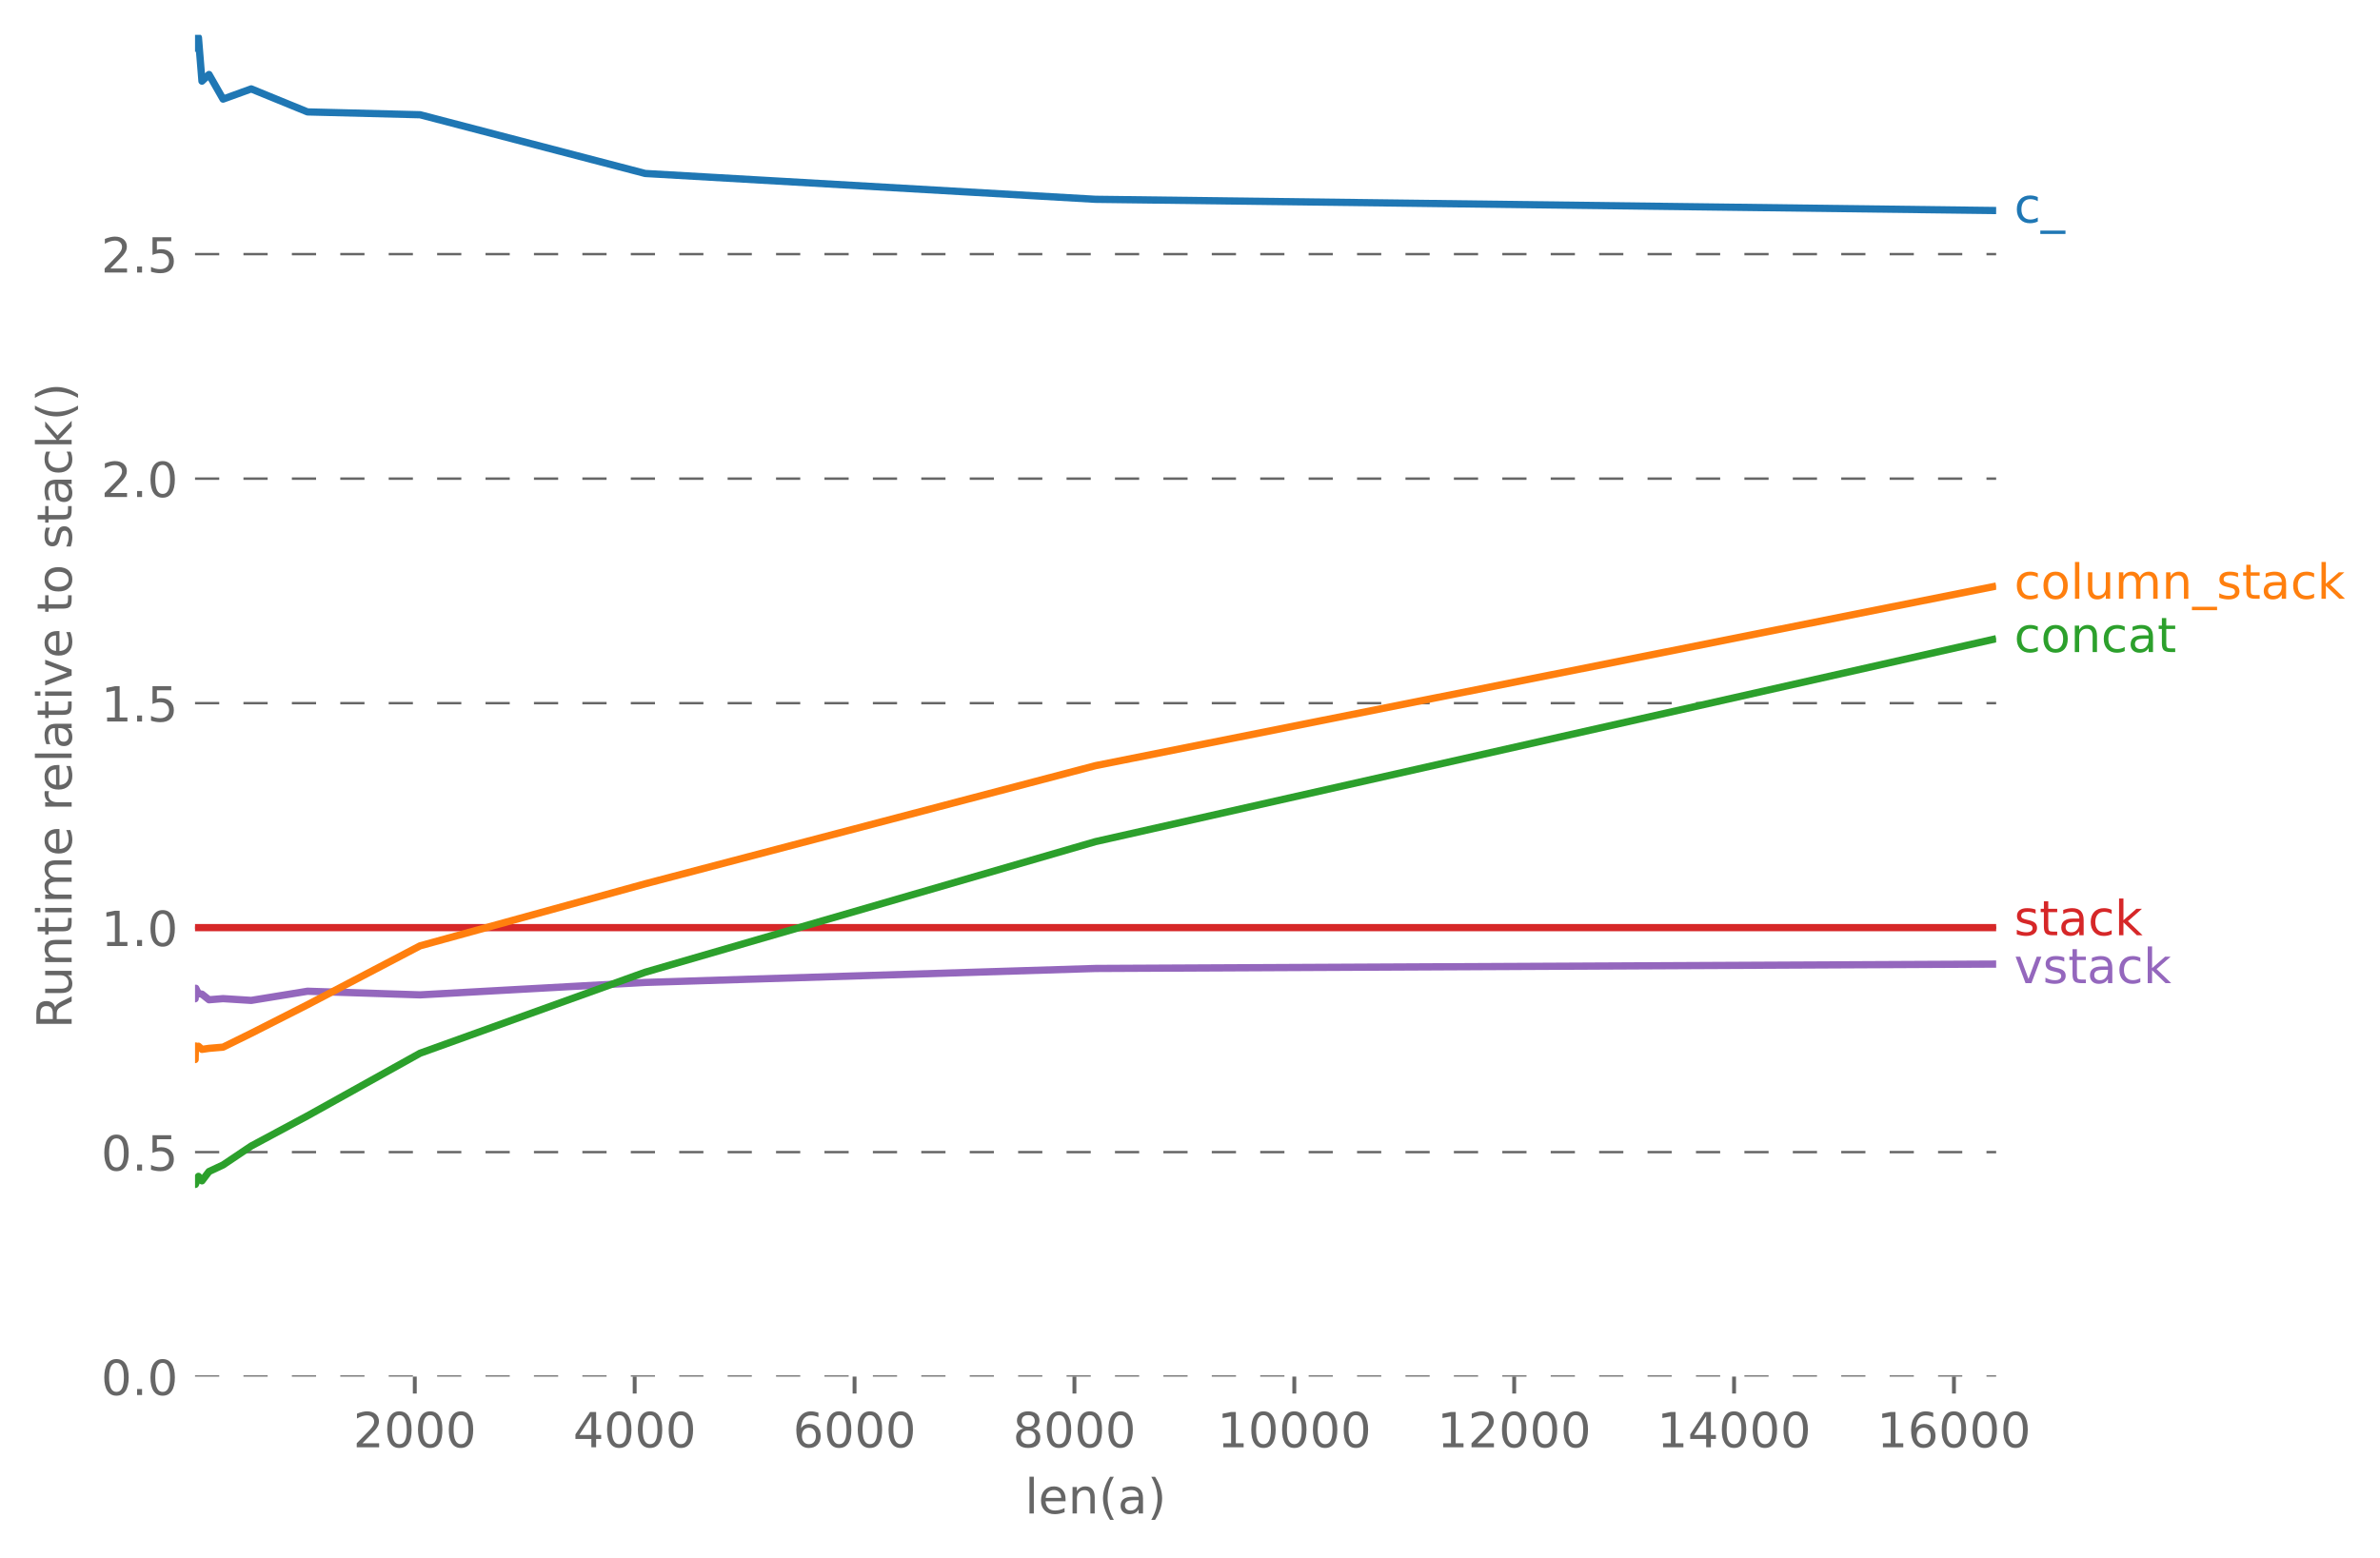 <svg height="429.275" viewBox="0 0 491.559 321.956" width="655.412" xmlns="http://www.w3.org/2000/svg" xmlns:xlink="http://www.w3.org/1999/xlink"><defs><style>*{stroke-linecap:butt;stroke-linejoin:round}</style></defs><g id="figure_1"><path d="M0 321.956h491.56V0H0z" fill="none" id="patch_1"/><g id="axes_1"><path d="M40.281 284.4h372V7.2h-372z" fill="none" id="patch_2"/><path clip-path="url(#pb55459784d)" d="M40.281 204.981l.023 1.354.045-.559.091-1.604.182.386.363.717.727.111 1.453 1.158 2.906-.234 5.813.365 11.626-1.893 23.251.75 46.503-2.57 93.006-2.884 186.011-.906" fill="none" stroke="#9467bd" stroke-linecap="square" stroke-width="1.5" id="line2d_1"/><g id="matplotlib.axis_1"><g id="xtick_1"><g id="line2d_2"><defs><path d="M0 0v3.5" id="m2dae66f405" stroke="#666" stroke-width=".8"/></defs><use x="85.671" xlink:href="#m2dae66f405" y="284.4" fill="#666" stroke="#666" stroke-width=".8"/></g><g id="text_1"><defs><path d="M19.188 8.297h34.421V0H7.33v8.297q5.609 5.812 15.296 15.594 9.703 9.797 12.188 12.64 4.734 5.313 6.609 9 1.89 3.688 1.89 7.25 0 5.813-4.078 9.469-4.078 3.672-10.625 3.672-4.64 0-9.797-1.61-5.14-1.609-11-4.89v9.969Q13.767 71.78 18.938 73q5.188 1.219 9.485 1.219 11.328 0 18.062-5.672 6.735-5.656 6.735-15.125 0-4.5-1.688-8.531-1.672-4.016-6.125-9.485-1.218-1.422-7.765-8.187-6.532-6.766-18.453-18.922z" id="DejaVuSans-50"/><path d="M31.781 66.406q-7.61 0-11.453-7.5Q16.5 51.422 16.5 36.375q0-14.984 3.828-22.484 3.844-7.5 11.453-7.5 7.672 0 11.5 7.5 3.844 7.5 3.844 22.484 0 15.047-3.844 22.531-3.828 7.5-11.5 7.5zm0 7.813q12.266 0 18.735-9.703 6.468-9.688 6.468-28.141 0-18.406-6.468-28.11-6.47-9.687-18.735-9.687-12.25 0-18.718 9.688-6.47 9.703-6.47 28.109 0 18.453 6.47 28.14Q19.53 74.22 31.78 74.22z" id="DejaVuSans-48"/></defs><g transform="matrix(.1 0 0 -.1 72.946 298.998)" fill="#666"><use xlink:href="#DejaVuSans-50"/><use x="63.623" xlink:href="#DejaVuSans-48"/><use x="127.246" xlink:href="#DejaVuSans-48"/><use x="190.869" xlink:href="#DejaVuSans-48"/></g></g></g><g id="xtick_2"><use x="131.084" xlink:href="#m2dae66f405" y="284.4" fill="#666" stroke="#666" stroke-width=".8" id="line2d_3"/><g id="text_2"><defs><path d="M37.797 64.313L12.89 25.39h24.906zm-2.594 8.593H47.61V25.391h10.407v-8.203H47.609V0h-9.812v17.188H4.89v9.515z" id="DejaVuSans-52"/></defs><g transform="matrix(.1 0 0 -.1 118.36 298.998)" fill="#666"><use xlink:href="#DejaVuSans-52"/><use x="63.623" xlink:href="#DejaVuSans-48"/><use x="127.246" xlink:href="#DejaVuSans-48"/><use x="190.869" xlink:href="#DejaVuSans-48"/></g></g></g><g id="xtick_3"><use x="176.497" xlink:href="#m2dae66f405" y="284.4" fill="#666" stroke="#666" stroke-width=".8" id="line2d_4"/><g id="text_3"><defs><path d="M33.016 40.375q-6.641 0-10.532-4.547-3.875-4.531-3.875-12.437 0-7.86 3.875-12.438 3.891-4.562 10.532-4.562 6.64 0 10.515 4.562 3.875 4.578 3.875 12.438 0 7.906-3.875 12.437-3.875 4.547-10.515 4.547zm19.578 30.922v-8.984q-3.719 1.75-7.5 2.671-3.782.938-7.5.938-9.766 0-14.922-6.594-5.14-6.594-5.875-19.922 2.875 4.25 7.219 6.516 4.359 2.266 9.578 2.266 10.984 0 17.36-6.672 6.374-6.657 6.374-18.125 0-11.235-6.64-18.032-6.641-6.78-17.672-6.78-12.657 0-19.344 9.687-6.688 9.703-6.688 28.109 0 17.281 8.204 27.563 8.203 10.28 22.015 10.28 3.719 0 7.5-.734t7.89-2.187z" id="DejaVuSans-54"/></defs><g transform="matrix(.1 0 0 -.1 163.772 298.998)" fill="#666"><use xlink:href="#DejaVuSans-54"/><use x="63.623" xlink:href="#DejaVuSans-48"/><use x="127.246" xlink:href="#DejaVuSans-48"/><use x="190.869" xlink:href="#DejaVuSans-48"/></g></g></g><g id="xtick_4"><use x="221.91" xlink:href="#m2dae66f405" y="284.4" fill="#666" stroke="#666" stroke-width=".8" id="line2d_5"/><g id="text_4"><defs><path d="M31.781 34.625q-7.031 0-11.062-3.766-4.016-3.765-4.016-10.343 0-6.594 4.016-10.36Q24.75 6.391 31.78 6.391q7.032 0 11.078 3.78 4.063 3.798 4.063 10.345 0 6.578-4.031 10.343-4.016 3.766-11.11 3.766zm-9.86 4.188q-6.343 1.562-9.89 5.906Q8.5 49.079 8.5 55.329q0 8.733 6.219 13.812 6.234 5.078 17.062 5.078 10.89 0 17.094-5.078 6.203-5.079 6.203-13.813 0-6.25-3.547-10.61-3.531-4.343-9.828-5.906 7.125-1.656 11.094-6.5 3.984-4.828 3.984-11.796 0-10.61-6.468-16.282-6.47-5.656-18.532-5.656-12.047 0-18.531 5.656-6.469 5.672-6.469 16.282 0 6.968 4 11.797 4.016 4.843 11.14 6.5zM18.314 54.39q0-5.657 3.53-8.828 3.548-3.172 9.938-3.172 6.36 0 9.938 3.172 3.593 3.171 3.593 8.828 0 5.672-3.593 8.843-3.578 3.172-9.938 3.172-6.39 0-9.937-3.172-3.532-3.172-3.532-8.843z" id="DejaVuSans-56"/></defs><g transform="matrix(.1 0 0 -.1 209.185 298.998)" fill="#666"><use xlink:href="#DejaVuSans-56"/><use x="63.623" xlink:href="#DejaVuSans-48"/><use x="127.246" xlink:href="#DejaVuSans-48"/><use x="190.869" xlink:href="#DejaVuSans-48"/></g></g></g><g id="xtick_5"><use x="267.323" xlink:href="#m2dae66f405" y="284.4" fill="#666" stroke="#666" stroke-width=".8" id="line2d_6"/><g id="text_5"><defs><path d="M12.406 8.297h16.11v55.625l-17.532-3.516v8.985l17.438 3.515h9.86V8.296H54.39V0H12.406z" id="DejaVuSans-49"/></defs><g transform="matrix(.1 0 0 -.1 251.417 298.998)" fill="#666"><use xlink:href="#DejaVuSans-49"/><use x="63.623" xlink:href="#DejaVuSans-48"/><use x="127.246" xlink:href="#DejaVuSans-48"/><use x="190.869" xlink:href="#DejaVuSans-48"/><use x="254.492" xlink:href="#DejaVuSans-48"/></g></g></g><g id="xtick_6"><use x="312.736" xlink:href="#m2dae66f405" y="284.4" fill="#666" stroke="#666" stroke-width=".8" id="line2d_7"/><g transform="matrix(.1 0 0 -.1 296.83 298.998)" fill="#666" id="text_6"><use xlink:href="#DejaVuSans-49"/><use x="63.623" xlink:href="#DejaVuSans-50"/><use x="127.246" xlink:href="#DejaVuSans-48"/><use x="190.869" xlink:href="#DejaVuSans-48"/><use x="254.492" xlink:href="#DejaVuSans-48"/></g></g><g id="xtick_7"><use x="358.149" xlink:href="#m2dae66f405" y="284.4" fill="#666" stroke="#666" stroke-width=".8" id="line2d_8"/><g transform="matrix(.1 0 0 -.1 342.243 298.998)" fill="#666" id="text_7"><use xlink:href="#DejaVuSans-49"/><use x="63.623" xlink:href="#DejaVuSans-52"/><use x="127.246" xlink:href="#DejaVuSans-48"/><use x="190.869" xlink:href="#DejaVuSans-48"/><use x="254.492" xlink:href="#DejaVuSans-48"/></g></g><g id="xtick_8"><use x="403.562" xlink:href="#m2dae66f405" y="284.4" fill="#666" stroke="#666" stroke-width=".8" id="line2d_9"/><g transform="matrix(.1 0 0 -.1 387.656 298.998)" fill="#666" id="text_8"><use xlink:href="#DejaVuSans-49"/><use x="63.623" xlink:href="#DejaVuSans-54"/><use x="127.246" xlink:href="#DejaVuSans-48"/><use x="190.869" xlink:href="#DejaVuSans-48"/><use x="254.492" xlink:href="#DejaVuSans-48"/></g></g><g id="text_9"><defs><path d="M9.422 75.984h8.984V0H9.422z" id="DejaVuSans-108"/><path d="M56.203 29.594v-4.39H14.891q.593-9.282 5.593-14.142 5-4.859 13.938-4.859 5.172 0 10.031 1.266 4.86 1.265 9.656 3.812v-8.5Q49.266.734 44.187-.344 39.11-1.422 33.892-1.422q-13.094 0-20.735 7.61-7.64 7.625-7.64 20.625 0 13.421 7.25 21.296Q20.016 56 32.328 56q11.031 0 17.453-7.11 6.422-7.093 6.422-19.296zm-8.984 2.64q-.094 7.36-4.125 11.75-4.032 4.407-10.672 4.407-7.516 0-12.031-4.25-4.516-4.25-5.203-11.97z" id="DejaVuSans-101"/><path d="M54.89 33.016V0h-8.984v32.719q0 7.765-3.031 11.61-3.031 3.858-9.078 3.858-7.281 0-11.484-4.64-4.204-4.625-4.204-12.64V0H9.08v54.688h9.03v-8.5q3.235 4.937 7.594 7.374Q30.078 56 35.797 56q9.422 0 14.25-5.828 4.844-5.828 4.844-17.156z" id="DejaVuSans-110"/><path d="M31 75.875q-6.531-11.219-9.719-22.219-3.172-10.984-3.172-22.265 0-11.266 3.203-22.328Q24.517-2 31-13.188h-7.813Q15.875-1.704 12.235 9.375q-3.64 11.078-3.64 22.016 0 10.89 3.61 21.922 3.624 11.046 10.983 22.562z" id="DejaVuSans-40"/><path d="M34.281 27.484q-10.89 0-15.093-2.484-4.204-2.484-4.204-8.5 0-4.781 3.157-7.594 3.156-2.797 8.562-2.797 7.485 0 12 5.297 4.516 5.297 4.516 14.078v2zm17.922 3.72V0H43.22v8.297Q40.14 3.328 35.547.953q-4.594-2.375-11.234-2.375-8.391 0-13.36 4.719Q6 8.016 6 15.922q0 9.219 6.172 13.906 6.187 4.688 18.437 4.688h12.61v.89q0 6.203-4.078 9.594-4.078 3.39-11.453 3.39-4.688 0-9.141-1.124-4.438-1.125-8.531-3.375v8.312q4.921 1.906 9.562 2.844 4.64.953 9.031.953 11.875 0 17.735-6.156 5.86-6.14 5.86-18.64z" id="DejaVuSans-97"/><path d="M8.016 75.875h7.812q7.313-11.516 10.953-22.563 3.64-11.03 3.64-21.921 0-10.938-3.64-22.016-3.64-11.078-10.953-22.563H8.016Q14.5-2 17.703 9.063q3.203 11.063 3.203 22.329 0 11.28-3.203 22.265-3.203 11-9.687 22.219z" id="DejaVuSans-41"/></defs><g transform="matrix(.1 0 0 -.1 211.681 312.677)" fill="#666"><use xlink:href="#DejaVuSans-108"/><use x="27.783" xlink:href="#DejaVuSans-101"/><use x="89.307" xlink:href="#DejaVuSans-110"/><use x="152.686" xlink:href="#DejaVuSans-40"/><use x="191.699" xlink:href="#DejaVuSans-97"/><use x="252.979" xlink:href="#DejaVuSans-41"/></g></g></g><g id="matplotlib.axis_2"><g id="ytick_1"><path clip-path="url(#pb55459784d)" d="M40.281 284.4h372" fill="none" stroke="#666" stroke-dasharray="5,5" stroke-width=".5" id="line2d_10"/><g id="text_10"><defs><path d="M10.688 12.406H21V0H10.687z" id="DejaVuSans-46"/></defs><g transform="matrix(.1 0 0 -.1 20.878 288.2)" fill="#666"><use xlink:href="#DejaVuSans-48"/><use x="63.623" xlink:href="#DejaVuSans-46"/><use x="95.41" xlink:href="#DejaVuSans-48"/></g></g></g><g id="ytick_2"><path clip-path="url(#pb55459784d)" d="M40.281 238.02h372" fill="none" stroke="#666" stroke-dasharray="5,5" stroke-width=".5" id="line2d_12"/><g id="text_11"><defs><path d="M10.797 72.906h38.719v-8.312H19.828v-17.86q2.14.735 4.281 1.094 2.157.36 4.313.36 12.203 0 19.328-6.688 7.14-6.688 7.14-18.11 0-11.765-7.328-18.296-7.328-6.516-20.656-6.516-4.593 0-9.36.781-4.75.782-9.827 2.344v9.922q4.39-2.39 9.078-3.563 4.687-1.171 9.906-1.171 8.453 0 13.375 4.437 4.938 4.438 4.938 12.063 0 7.609-4.938 12.047-4.922 4.453-13.375 4.453-3.953 0-7.89-.875-3.922-.875-8.016-2.735z" id="DejaVuSans-53"/></defs><g transform="matrix(.1 0 0 -.1 20.878 241.82)" fill="#666"><use xlink:href="#DejaVuSans-48"/><use x="63.623" xlink:href="#DejaVuSans-46"/><use x="95.41" xlink:href="#DejaVuSans-53"/></g></g></g><g id="ytick_3"><path clip-path="url(#pb55459784d)" d="M40.281 191.64h372" fill="none" stroke="#666" stroke-dasharray="5,5" stroke-width=".5" id="line2d_14"/><g transform="matrix(.1 0 0 -.1 20.878 195.44)" fill="#666" id="text_12"><use xlink:href="#DejaVuSans-49"/><use x="63.623" xlink:href="#DejaVuSans-46"/><use x="95.41" xlink:href="#DejaVuSans-48"/></g></g><g id="ytick_4"><path clip-path="url(#pb55459784d)" d="M40.281 145.261h372" fill="none" stroke="#666" stroke-dasharray="5,5" stroke-width=".5" id="line2d_16"/><g transform="matrix(.1 0 0 -.1 20.878 149.06)" fill="#666" id="text_13"><use xlink:href="#DejaVuSans-49"/><use x="63.623" xlink:href="#DejaVuSans-46"/><use x="95.41" xlink:href="#DejaVuSans-53"/></g></g><g id="ytick_5"><path clip-path="url(#pb55459784d)" d="M40.281 98.882h372" fill="none" stroke="#666" stroke-dasharray="5,5" stroke-width=".5" id="line2d_18"/><g transform="matrix(.1 0 0 -.1 20.878 102.68)" fill="#666" id="text_14"><use xlink:href="#DejaVuSans-50"/><use x="63.623" xlink:href="#DejaVuSans-46"/><use x="95.41" xlink:href="#DejaVuSans-48"/></g></g><g id="ytick_6"><path clip-path="url(#pb55459784d)" d="M40.281 52.502h372" fill="none" stroke="#666" stroke-dasharray="5,5" stroke-width=".5" id="line2d_20"/><g transform="matrix(.1 0 0 -.1 20.878 56.301)" fill="#666" id="text_15"><use xlink:href="#DejaVuSans-50"/><use x="63.623" xlink:href="#DejaVuSans-46"/><use x="95.41" xlink:href="#DejaVuSans-53"/></g></g><g id="text_16"><defs><path d="M44.39 34.188q3.172-1.079 6.172-4.594 3-3.516 6.032-9.672L66.609 0H56l-9.313 18.703q-3.624 7.328-7.015 9.719-3.39 2.39-9.25 2.39h-10.75V0h-9.86v72.906h22.266q12.5 0 18.656-5.234 6.157-5.219 6.157-15.766 0-6.89-3.203-11.437-3.204-4.532-9.297-6.282zM19.673 64.797V38.922h12.406q7.125 0 10.766 3.297 3.64 3.297 3.64 9.687 0 6.39-3.64 9.64-3.64 3.25-10.766 3.25z" id="DejaVuSans-82"/><path d="M8.5 21.578v33.11h8.984V21.922q0-7.766 3.016-11.656 3.031-3.875 9.094-3.875 7.265 0 11.484 4.64 4.234 4.64 4.234 12.656v31h8.985V0h-8.984v8.406Q42.047 3.422 37.718 1q-4.313-2.422-10.032-2.422-9.421 0-14.312 5.86Q8.5 10.296 8.5 21.578zM31.11 56z" id="DejaVuSans-117"/><path d="M18.313 70.219V54.688h18.5v-6.985h-18.5V18.016q0-6.688 1.828-8.594 1.828-1.906 7.453-1.906h9.218V0h-9.218q-10.407 0-14.36 3.875-3.953 3.89-3.953 14.14v29.688H2.687v6.984h6.594V70.22z" id="DejaVuSans-116"/><path d="M9.422 54.688h8.984V0H9.422zm0 21.296h8.984v-11.39H9.422z" id="DejaVuSans-105"/><path d="M52 44.188q3.375 6.062 8.063 8.937Q64.75 56 71.093 56q8.548 0 13.188-5.984 4.64-5.97 4.64-17V0h-9.03v32.719q0 7.86-2.797 11.656-2.781 3.813-8.485 3.813-6.984 0-11.046-4.641-4.047-4.625-4.047-12.64V0h-9.032v32.719q0 7.906-2.78 11.687-2.782 3.782-8.595 3.782-6.89 0-10.953-4.657-4.047-4.656-4.047-12.625V0H9.08v54.688h9.03v-8.5q3.078 5.03 7.375 7.421Q29.781 56 35.687 56q5.97 0 10.141-3.031Q50 49.953 52 44.187z" id="DejaVuSans-109"/><path d="M41.11 46.297q-1.516.875-3.297 1.281Q36.03 48 33.89 48q-7.625 0-11.703-4.953-4.079-4.953-4.079-14.234V0H9.08v54.688h9.03v-8.5q2.844 4.984 7.375 7.39Q30.031 56 36.531 56q.922 0 2.047-.125 1.125-.11 2.484-.36z" id="DejaVuSans-114"/><path d="M2.984 54.688H12.5L29.594 8.797l17.093 45.89h9.516L35.687 0H23.485z" id="DejaVuSans-118"/><path d="M30.61 48.39q-7.22 0-11.422-5.64-4.204-5.64-4.204-15.453 0-9.813 4.172-15.453 4.188-5.64 11.453-5.64 7.188 0 11.375 5.655 4.203 5.672 4.203 15.438 0 9.719-4.203 15.406-4.187 5.688-11.375 5.688zm0 7.61q11.718 0 18.406-7.625 6.703-7.61 6.703-21.078 0-13.422-6.703-21.078-6.688-7.64-18.407-7.64-11.765 0-18.437 7.64-6.656 7.656-6.656 21.078 0 13.469 6.656 21.078Q18.844 56 30.609 56z" id="DejaVuSans-111"/><path d="M44.281 53.078v-8.5q-3.797 1.953-7.906 2.922-4.094.984-8.5.984-6.688 0-10.031-2.047-3.344-2.046-3.344-6.156 0-3.125 2.39-4.906 2.391-1.781 9.626-3.39l3.078-.688q9.562-2.047 13.593-5.781 4.032-3.735 4.032-10.422 0-7.625-6.032-12.078-6.03-4.438-16.578-4.438-4.39 0-9.156.86Q10.688.296 5.422 2v9.281q4.984-2.594 9.812-3.89 4.829-1.282 9.579-1.282 6.343 0 9.75 2.172 3.421 2.172 3.421 6.125 0 3.656-2.468 5.61-2.453 1.953-10.813 3.765l-3.125.735q-8.344 1.75-12.062 5.39-3.704 3.64-3.704 9.985 0 7.718 5.47 11.906Q16.75 56 26.811 56q4.97 0 9.36-.734 4.406-.72 8.11-2.188z" id="DejaVuSans-115"/><path d="M48.781 52.594v-8.407q-3.812 2.11-7.64 3.157-3.828 1.047-7.735 1.047-8.75 0-13.593-5.547-4.829-5.532-4.829-15.547 0-10.016 4.829-15.563 4.843-5.53 13.593-5.53 3.907 0 7.735 1.046 3.828 1.047 7.64 3.156V2.094Q45.016.344 40.984-.531q-4.015-.89-8.562-.89-12.36 0-19.64 7.765-7.266 7.765-7.266 20.953 0 13.375 7.343 21.031Q20.22 56 33.016 56q4.14 0 8.093-.86 3.953-.843 7.672-2.546z" id="DejaVuSans-99"/><path d="M9.078 75.984h9.031V31.11l26.813 23.578H56.39l-29-25.578L57.625 0H45.906L18.11 26.703V0H9.08z" id="DejaVuSans-107"/></defs><g transform="matrix(0 -.1 -.1 0 14.798 212.502)" fill="#666"><use xlink:href="#DejaVuSans-82"/><use x="64.982" xlink:href="#DejaVuSans-117"/><use x="128.361" xlink:href="#DejaVuSans-110"/><use x="191.74" xlink:href="#DejaVuSans-116"/><use x="230.949" xlink:href="#DejaVuSans-105"/><use x="258.732" xlink:href="#DejaVuSans-109"/><use x="356.145" xlink:href="#DejaVuSans-101"/><use x="417.668" xlink:href="#DejaVuSans-32"/><use x="449.455" xlink:href="#DejaVuSans-114"/><use x="488.318" xlink:href="#DejaVuSans-101"/><use x="549.842" xlink:href="#DejaVuSans-108"/><use x="577.625" xlink:href="#DejaVuSans-97"/><use x="638.904" xlink:href="#DejaVuSans-116"/><use x="678.113" xlink:href="#DejaVuSans-105"/><use x="705.896" xlink:href="#DejaVuSans-118"/><use x="765.076" xlink:href="#DejaVuSans-101"/><use x="826.6" xlink:href="#DejaVuSans-32"/><use x="858.387" xlink:href="#DejaVuSans-116"/><use x="897.596" xlink:href="#DejaVuSans-111"/><use x="958.777" xlink:href="#DejaVuSans-32"/><use x="990.564" xlink:href="#DejaVuSans-115"/><use x="1042.664" xlink:href="#DejaVuSans-116"/><use x="1081.873" xlink:href="#DejaVuSans-97"/><use x="1143.152" xlink:href="#DejaVuSans-99"/><use x="1198.133" xlink:href="#DejaVuSans-107"/><use x="1256.043" xlink:href="#DejaVuSans-40"/><use x="1295.057" xlink:href="#DejaVuSans-41"/></g></g></g><path clip-path="url(#pb55459784d)" d="M40.281 191.64h372" fill="none" stroke="#d62728" stroke-linecap="square" stroke-width="1.5" id="line2d_22"/><path clip-path="url(#pb55459784d)" d="M40.281 244.076l.023-.129.045.745.091-.202.182-.542.363-.922.727.925 1.453-1.92 2.906-1.36 5.813-3.908 11.626-6.24 23.251-12.936 46.503-16.734 93.006-26.983 186.011-41.919" fill="none" stroke="#2ca02c" stroke-linecap="square" stroke-width="1.5" id="line2d_23"/><g id="text_17"><defs><path d="M50.984-16.61v-6.968H-.984v6.969z" id="DejaVuSans-95"/></defs><g transform="matrix(.1 0 0 -.1 416.001 45.976)" fill="#1f77b4"><use xlink:href="#DejaVuSans-99"/><use x="54.98" xlink:href="#DejaVuSans-95"/></g></g><g transform="matrix(.1 0 0 -.1 416.001 123.699)" fill="#ff7f0e" id="text_18"><use xlink:href="#DejaVuSans-99"/><use x="54.98" xlink:href="#DejaVuSans-111"/><use x="116.162" xlink:href="#DejaVuSans-108"/><use x="143.945" xlink:href="#DejaVuSans-117"/><use x="207.324" xlink:href="#DejaVuSans-109"/><use x="304.736" xlink:href="#DejaVuSans-110"/><use x="368.115" xlink:href="#DejaVuSans-95"/><use x="418.115" xlink:href="#DejaVuSans-115"/><use x="470.215" xlink:href="#DejaVuSans-116"/><use x="509.424" xlink:href="#DejaVuSans-97"/><use x="570.703" xlink:href="#DejaVuSans-99"/><use x="625.684" xlink:href="#DejaVuSans-107"/></g><g transform="matrix(.1 0 0 -.1 416.001 134.71)" fill="#2ca02c" id="text_19"><use xlink:href="#DejaVuSans-99"/><use x="54.98" xlink:href="#DejaVuSans-111"/><use x="116.162" xlink:href="#DejaVuSans-110"/><use x="179.541" xlink:href="#DejaVuSans-99"/><use x="234.521" xlink:href="#DejaVuSans-97"/><use x="295.801" xlink:href="#DejaVuSans-116"/></g><g transform="matrix(.1 0 0 -.1 416.001 193.218)" fill="#d62728" id="text_20"><use xlink:href="#DejaVuSans-115"/><use x="52.1" xlink:href="#DejaVuSans-116"/><use x="91.309" xlink:href="#DejaVuSans-97"/><use x="152.588" xlink:href="#DejaVuSans-99"/><use x="207.568" xlink:href="#DejaVuSans-107"/></g><g transform="matrix(.1 0 0 -.1 416.001 203.114)" fill="#9467bd" id="text_21"><use xlink:href="#DejaVuSans-118"/><use x="59.18" xlink:href="#DejaVuSans-115"/><use x="111.279" xlink:href="#DejaVuSans-116"/><use x="150.488" xlink:href="#DejaVuSans-97"/><use x="211.768" xlink:href="#DejaVuSans-99"/><use x="266.748" xlink:href="#DejaVuSans-107"/></g><path clip-path="url(#pb55459784d)" d="M40.281 217.632l.023 1.262.045-1.98.091-.812.182.269.363-.227.727.648 1.453-.21 2.906-.248 5.813-2.86 11.626-5.902 23.251-12.17 46.503-12.815 93.006-24.41 186.011-37.099" fill="none" stroke="#ff7f0e" stroke-linecap="square" stroke-width="1.5" id="line2d_24"/><path clip-path="url(#pb55459784d)" d="M40.281 7.2l.023 2.767.045-1.853.091-.511.182 1.834.363-1.664.727 8.99 1.453-1.377 2.906 5.088 5.813-2.108L63.51 23.12l23.251.586 46.503 12.133 93.006 5.336 186.011 2.32" fill="none" stroke="#1f77b4" stroke-linecap="square" stroke-width="1.5" id="line2d_25"/></g></g><defs><clipPath id="pb55459784d"><path d="M40.281 7.2h372v277.2h-372z"/></clipPath></defs></svg>